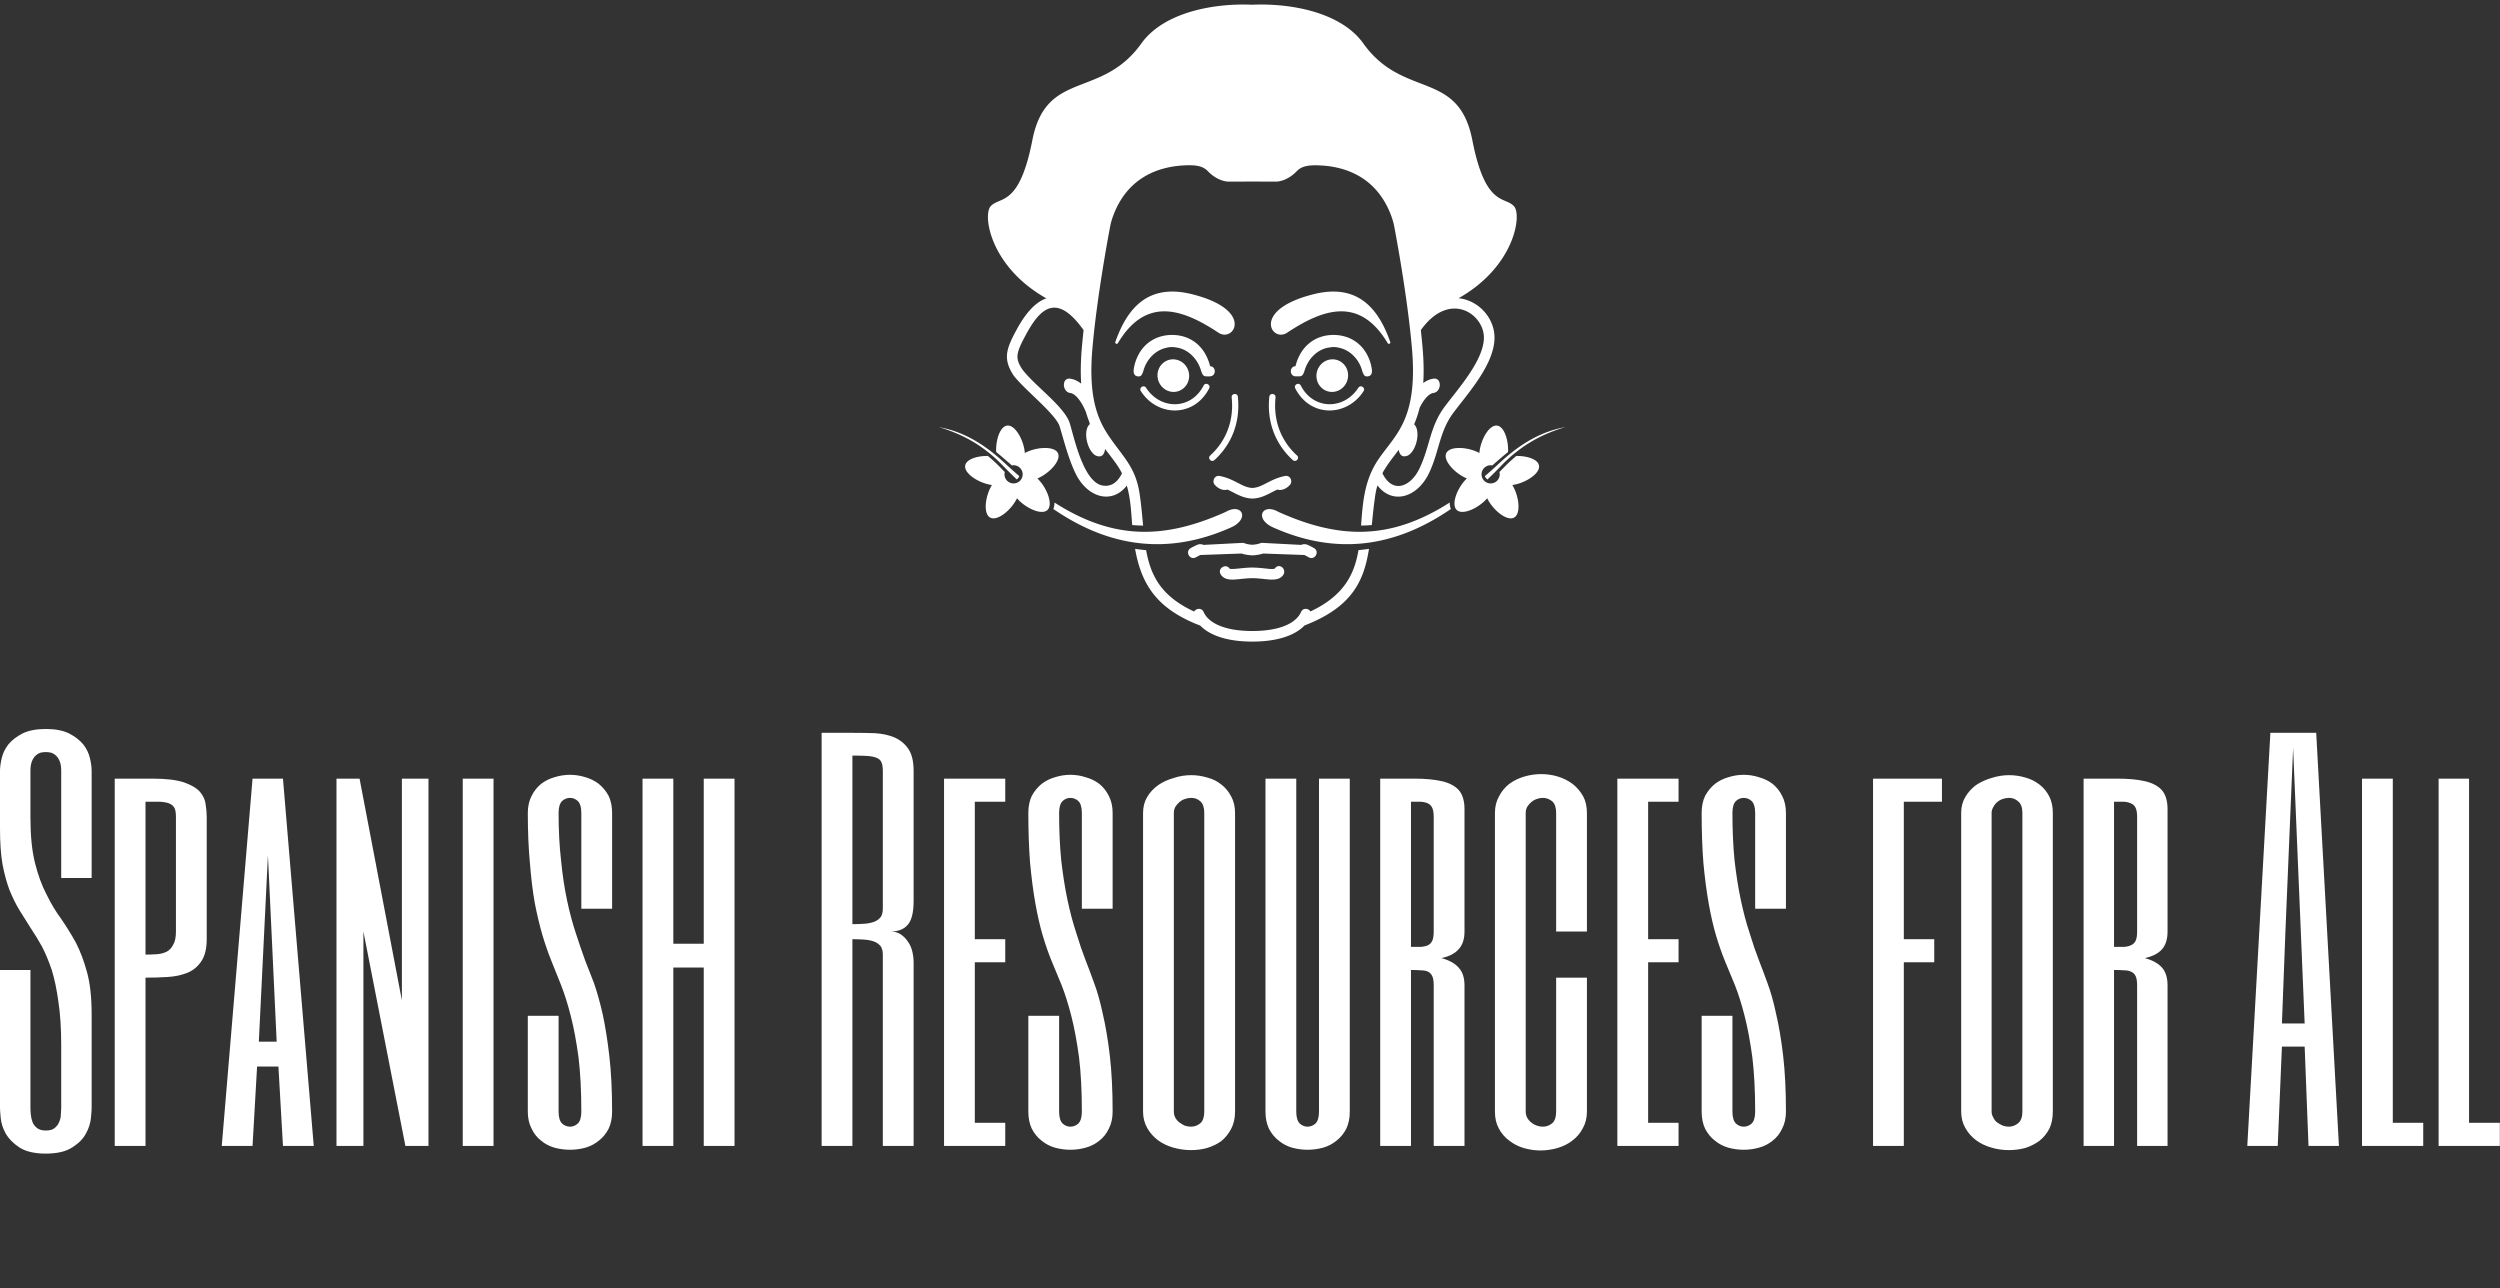 <svg data-v-423bf9ae="" xmlns="http://www.w3.org/2000/svg" viewBox="0 0 353.229 182" class="iconAboveSlogan"><rect x="0" y="0" width="353.229" height="182" fill="#333333" stroke="none"/><!----><!----><!----><g data-v-423bf9ae="" id="0054f692-05aa-4829-a15d-355a2e8da833" fill="white" transform="matrix(4.942,0,0,4.942,-1.087,85.455)"><path d="M1.97 14.38L1.97 12.59L1.97 12.59Q1.97 11.87 1.89 11.35L1.89 11.35L1.89 11.35Q1.82 10.83 1.70 10.44L1.70 10.44L1.70 10.44Q1.57 10.06 1.42 9.77L1.42 9.77L1.42 9.77Q1.26 9.48 1.09 9.23L1.09 9.23L1.09 9.23Q0.93 8.98 0.77 8.72L0.77 8.72L0.77 8.72Q0.62 8.47 0.49 8.15L0.49 8.15L0.49 8.15Q0.37 7.83 0.29 7.41L0.29 7.41L0.29 7.41Q0.22 6.99 0.22 6.40L0.22 6.40L0.22 4.75L0.22 4.75Q0.22 4.59 0.27 4.38L0.27 4.38L0.27 4.38Q0.32 4.17 0.46 3.99L0.46 3.99L0.46 3.99Q0.61 3.81 0.86 3.68L0.86 3.68L0.86 3.68Q1.12 3.55 1.53 3.55L1.53 3.55L1.53 3.55Q1.94 3.55 2.20 3.68L2.20 3.68L2.20 3.68Q2.45 3.81 2.60 3.99L2.60 3.99L2.60 3.99Q2.74 4.17 2.79 4.38L2.79 4.38L2.79 4.38Q2.84 4.59 2.84 4.75L2.84 4.75L2.84 7.81L1.97 7.81L1.97 4.75L1.97 4.75Q1.97 4.59 1.93 4.48L1.93 4.48L1.93 4.48Q1.89 4.38 1.83 4.32L1.83 4.32L1.83 4.32Q1.77 4.26 1.69 4.23L1.69 4.23L1.69 4.23Q1.61 4.21 1.53 4.21L1.53 4.21L1.53 4.21Q1.45 4.21 1.37 4.23L1.37 4.23L1.37 4.23Q1.29 4.26 1.23 4.32L1.23 4.32L1.23 4.32Q1.17 4.38 1.13 4.48L1.13 4.48L1.13 4.48Q1.09 4.59 1.09 4.75L1.09 4.75L1.09 6.08L1.09 6.08Q1.09 6.86 1.22 7.38L1.22 7.38L1.22 7.38Q1.35 7.90 1.55 8.28L1.55 8.28L1.55 8.28Q1.74 8.67 1.97 8.98L1.97 8.98L1.97 8.98Q2.19 9.30 2.39 9.66L2.39 9.66L2.39 9.66Q2.58 10.03 2.71 10.51L2.71 10.51L2.71 10.51Q2.84 10.99 2.84 11.71L2.84 11.71L2.84 14.38L2.84 14.38Q2.84 14.46 2.82 14.67L2.82 14.67L2.82 14.67Q2.80 14.89 2.68 15.11L2.68 15.11L2.68 15.11Q2.56 15.34 2.29 15.51L2.29 15.51L2.29 15.51Q2.02 15.69 1.53 15.69L1.53 15.69L1.53 15.69Q1.04 15.69 0.77 15.51L0.77 15.51L0.77 15.51Q0.51 15.34 0.38 15.11L0.38 15.11L0.38 15.11Q0.26 14.89 0.24 14.67L0.24 14.67L0.24 14.67Q0.22 14.46 0.22 14.38L0.22 14.38L0.22 10.44L1.09 10.44L1.09 14.38L1.09 14.38Q1.09 14.46 1.10 14.57L1.10 14.57L1.10 14.57Q1.11 14.68 1.15 14.79L1.15 14.79L1.15 14.79Q1.19 14.89 1.28 14.96L1.28 14.96L1.28 14.96Q1.37 15.03 1.53 15.03L1.53 15.03L1.53 15.03Q1.70 15.03 1.78 14.96L1.78 14.96L1.78 14.96Q1.87 14.89 1.91 14.79L1.91 14.79L1.91 14.79Q1.96 14.68 1.96 14.57L1.96 14.57L1.96 14.57Q1.97 14.46 1.97 14.38L1.97 14.38ZM6.13 6.06L6.13 9.56L6.13 9.56Q6.13 9.97 5.97 10.20L5.97 10.20L5.97 10.20Q5.82 10.42 5.58 10.52L5.58 10.52L5.58 10.52Q5.33 10.62 5.02 10.64L5.02 10.64L5.02 10.64Q4.70 10.66 4.38 10.66L4.38 10.66L4.38 15.47L3.50 15.47L3.50 4.97L4.59 4.97L4.59 4.97Q5.17 4.97 5.49 5.08L5.49 5.08L5.49 5.08Q5.80 5.19 5.94 5.35L5.94 5.35L5.94 5.35Q6.08 5.52 6.10 5.71L6.10 5.71L6.10 5.71Q6.13 5.90 6.13 6.06L6.13 6.06ZM5.25 9.34L5.25 6.06L5.25 6.06Q5.25 5.90 5.21 5.81L5.21 5.81L5.21 5.81Q5.16 5.72 5.06 5.68L5.06 5.68L5.06 5.68Q4.96 5.64 4.79 5.63L4.79 5.63L4.79 5.63Q4.62 5.63 4.38 5.63L4.38 5.63L4.38 10.00L4.38 10.00Q4.54 10.00 4.70 9.99L4.70 9.99L4.70 9.99Q4.85 9.98 4.98 9.92L4.98 9.92L4.98 9.92Q5.10 9.86 5.17 9.72L5.17 9.72L5.17 9.72Q5.25 9.59 5.25 9.34L5.25 9.34ZM8.31 4.97L9.19 15.47L8.31 15.47L8.18 13.20L7.57 13.20L7.44 15.47L6.56 15.47L7.44 4.97L8.31 4.97ZM7.62 12.49L8.13 12.49L7.88 7.16L7.62 12.49ZM12.47 4.97L12.47 15.47L11.81 15.47L10.61 9.34L10.61 15.47L9.84 15.47L9.84 4.97L10.50 4.97L11.71 11.31L11.71 4.97L12.47 4.97ZM13.45 4.97L14.33 4.97L14.33 15.47L13.45 15.47L13.45 4.97ZM17.72 5.95L17.72 8.69L16.84 8.69L16.84 5.95L16.84 5.95Q16.84 5.71 16.74 5.61L16.74 5.61L16.74 5.61Q16.64 5.52 16.52 5.52L16.52 5.52L16.52 5.52Q16.39 5.52 16.29 5.61L16.29 5.61L16.29 5.61Q16.19 5.71 16.19 5.95L16.19 5.95L16.19 5.95Q16.19 6.69 16.26 7.30L16.26 7.30L16.26 7.30Q16.32 7.92 16.43 8.44L16.43 8.44L16.43 8.44Q16.54 8.96 16.68 9.38L16.68 9.38L16.68 9.38Q16.82 9.81 16.95 10.17L16.95 10.17L16.95 10.17Q17.06 10.45 17.20 10.81L17.20 10.81L17.20 10.81Q17.33 11.18 17.45 11.70L17.45 11.70L17.45 11.70Q17.56 12.21 17.64 12.89L17.64 12.89L17.64 12.89Q17.72 13.58 17.72 14.49L17.72 14.49L17.72 14.49Q17.72 14.77 17.62 14.98L17.62 14.98L17.62 14.98Q17.51 15.19 17.34 15.32L17.34 15.32L17.34 15.32Q17.17 15.46 16.96 15.52L16.96 15.52L16.96 15.52Q16.74 15.58 16.52 15.58L16.52 15.58L16.52 15.58Q16.29 15.58 16.07 15.52L16.07 15.52L16.07 15.52Q15.86 15.46 15.69 15.32L15.69 15.32L15.69 15.32Q15.52 15.19 15.42 14.98L15.42 14.98L15.42 14.98Q15.31 14.77 15.31 14.49L15.31 14.49L15.31 11.75L16.19 11.75L16.19 14.49L16.19 14.49Q16.19 14.73 16.29 14.83L16.29 14.83L16.29 14.83Q16.39 14.92 16.52 14.92L16.52 14.92L16.52 14.92Q16.64 14.92 16.74 14.83L16.74 14.83L16.74 14.83Q16.84 14.73 16.84 14.49L16.84 14.49L16.84 14.49Q16.84 13.60 16.76 12.94L16.76 12.94L16.76 12.94Q16.67 12.27 16.54 11.76L16.54 11.76L16.54 11.76Q16.41 11.25 16.26 10.87L16.26 10.87L16.26 10.87Q16.11 10.49 15.98 10.17L15.98 10.17L15.98 10.17Q15.85 9.85 15.73 9.45L15.73 9.45L15.73 9.45Q15.61 9.04 15.51 8.53L15.51 8.53L15.51 8.53Q15.42 8.02 15.37 7.38L15.37 7.38L15.37 7.38Q15.31 6.74 15.31 5.95L15.31 5.95L15.31 5.95Q15.31 5.67 15.42 5.46L15.42 5.46L15.42 5.46Q15.52 5.26 15.69 5.12L15.69 5.12L15.69 5.12Q15.86 4.99 16.07 4.93L16.07 4.93L16.07 4.93Q16.29 4.86 16.52 4.86L16.52 4.86L16.52 4.86Q16.74 4.86 16.96 4.93L16.96 4.93L16.96 4.93Q17.17 4.99 17.34 5.12L17.34 5.12L17.34 5.12Q17.51 5.26 17.62 5.46L17.62 5.46L17.62 5.46Q17.72 5.67 17.72 5.95L17.72 5.95ZM20.34 9.69L20.34 4.97L21.22 4.97L21.22 15.47L20.34 15.47L20.34 10.37L19.47 10.37L19.47 15.47L18.59 15.47L18.59 4.97L19.47 4.97L19.47 9.69L20.34 9.69ZM26.34 4.75L26.34 8.47L26.34 8.47Q26.34 8.96 26.17 9.15L26.17 9.15L26.17 9.15Q26.01 9.34 25.68 9.34L25.68 9.34L25.68 9.34Q25.85 9.34 25.97 9.42L25.97 9.42L25.97 9.42Q26.09 9.50 26.17 9.62L26.17 9.62L26.17 9.62Q26.26 9.74 26.30 9.90L26.30 9.90L26.30 9.90Q26.34 10.06 26.34 10.22L26.34 10.22L26.34 15.47L25.46 15.47L25.46 10.00L25.46 10.00Q25.46 9.84 25.39 9.75L25.39 9.75L25.39 9.75Q25.31 9.66 25.19 9.62L25.19 9.62L25.19 9.62Q25.07 9.58 24.91 9.57L24.91 9.57L24.91 9.57Q24.75 9.56 24.59 9.56L24.59 9.56L24.59 15.47L23.71 15.47L23.71 3.66L24.59 3.66L24.59 3.66Q24.92 3.66 25.23 3.67L25.23 3.67L25.23 3.67Q25.55 3.69 25.79 3.79L25.79 3.79L25.79 3.79Q26.04 3.90 26.19 4.12L26.19 4.12L26.19 4.12Q26.34 4.34 26.34 4.75L26.34 4.75ZM25.46 8.69L25.46 4.75L25.46 4.75Q25.46 4.59 25.42 4.50L25.42 4.50L25.42 4.50Q25.38 4.41 25.27 4.37L25.27 4.37L25.27 4.37Q25.17 4.33 25.00 4.32L25.00 4.32L25.00 4.32Q24.83 4.31 24.59 4.31L24.59 4.31L24.59 9.13L24.59 9.13Q24.75 9.13 24.91 9.12L24.91 9.12L24.91 9.12Q25.07 9.11 25.19 9.07L25.19 9.07L25.19 9.07Q25.31 9.03 25.39 8.94L25.39 8.94L25.39 8.94Q25.46 8.85 25.46 8.69L25.46 8.69ZM28.96 4.97L28.96 5.63L28.09 5.63L28.09 9.56L28.96 9.56L28.96 10.22L28.09 10.22L28.09 14.81L28.96 14.81L28.96 15.47L27.21 15.47L27.21 4.97L28.96 4.97ZM32.03 5.95L32.03 8.69L31.15 8.69L31.15 5.95L31.15 5.95Q31.15 5.71 31.05 5.61L31.05 5.61L31.05 5.61Q30.95 5.52 30.82 5.52L30.82 5.52L30.82 5.52Q30.70 5.52 30.60 5.61L30.60 5.61L30.60 5.61Q30.50 5.71 30.50 5.95L30.50 5.95L30.50 5.95Q30.50 6.69 30.56 7.30L30.56 7.30L30.56 7.30Q30.63 7.92 30.74 8.44L30.74 8.44L30.74 8.44Q30.85 8.96 30.99 9.38L30.99 9.38L30.99 9.38Q31.12 9.81 31.26 10.17L31.26 10.17L31.26 10.17Q31.37 10.45 31.50 10.81L31.50 10.81L31.50 10.81Q31.64 11.18 31.75 11.70L31.75 11.70L31.75 11.70Q31.87 12.21 31.95 12.89L31.95 12.89L31.95 12.89Q32.03 13.58 32.03 14.49L32.03 14.49L32.03 14.49Q32.03 14.77 31.92 14.98L31.92 14.98L31.92 14.98Q31.82 15.19 31.65 15.32L31.65 15.32L31.65 15.32Q31.48 15.46 31.26 15.52L31.26 15.52L31.26 15.52Q31.05 15.58 30.82 15.58L30.82 15.58L30.82 15.58Q30.60 15.58 30.38 15.52L30.38 15.52L30.38 15.52Q30.17 15.46 30.00 15.32L30.00 15.32L30.00 15.32Q29.83 15.19 29.72 14.98L29.72 14.98L29.72 14.98Q29.62 14.77 29.62 14.49L29.62 14.49L29.62 11.75L30.50 11.75L30.50 14.49L30.50 14.49Q30.50 14.73 30.60 14.83L30.60 14.83L30.60 14.83Q30.70 14.92 30.82 14.92L30.82 14.92L30.82 14.92Q30.95 14.92 31.05 14.83L31.05 14.83L31.05 14.83Q31.15 14.73 31.15 14.49L31.15 14.49L31.15 14.49Q31.15 13.60 31.07 12.94L31.07 12.94L31.07 12.94Q30.98 12.27 30.85 11.76L30.85 11.76L30.85 11.76Q30.72 11.25 30.57 10.87L30.57 10.87L30.57 10.87Q30.41 10.49 30.28 10.17L30.28 10.17L30.28 10.17Q30.15 9.85 30.03 9.45L30.03 9.45L30.03 9.45Q29.91 9.04 29.82 8.53L29.82 8.53L29.82 8.53Q29.73 8.02 29.67 7.38L29.67 7.38L29.67 7.38Q29.62 6.74 29.62 5.95L29.62 5.95L29.62 5.95Q29.62 5.67 29.72 5.46L29.72 5.46L29.72 5.46Q29.83 5.26 30.00 5.12L30.00 5.12L30.00 5.12Q30.17 4.99 30.38 4.93L30.38 4.93L30.38 4.93Q30.60 4.86 30.82 4.86L30.82 4.86L30.82 4.86Q31.05 4.86 31.26 4.93L31.26 4.93L31.26 4.93Q31.48 4.99 31.65 5.12L31.65 5.12L31.65 5.12Q31.82 5.26 31.92 5.46L31.92 5.46L31.92 5.46Q32.03 5.67 32.03 5.95L32.03 5.95ZM35.53 5.95L35.53 14.49L35.53 14.49Q35.53 14.77 35.42 14.98L35.42 14.98L35.42 14.98Q35.31 15.19 35.14 15.33L35.14 15.33L35.14 15.33Q34.96 15.46 34.73 15.53L34.73 15.53L34.73 15.53Q34.51 15.59 34.27 15.59L34.27 15.59L34.27 15.59Q34.02 15.59 33.77 15.52L33.77 15.52L33.77 15.52Q33.52 15.45 33.33 15.31L33.33 15.31L33.33 15.31Q33.14 15.17 33.02 14.96L33.02 14.96L33.02 14.96Q32.90 14.75 32.90 14.49L32.90 14.49L32.90 5.95L32.90 5.95Q32.90 5.69 33.02 5.49L33.02 5.49L33.02 5.49Q33.14 5.29 33.34 5.15L33.34 5.15L33.34 5.15Q33.53 5.02 33.78 4.95L33.78 4.95L33.78 4.95Q34.02 4.87 34.28 4.87L34.28 4.87L34.28 4.87Q34.51 4.87 34.74 4.94L34.74 4.94L34.74 4.94Q34.97 5.00 35.14 5.14L35.14 5.14L35.14 5.14Q35.31 5.27 35.42 5.48L35.42 5.48L35.42 5.48Q35.53 5.68 35.53 5.95L35.53 5.95ZM34.65 14.49L34.65 5.95L34.65 5.95Q34.65 5.72 34.54 5.62L34.54 5.62L34.54 5.62Q34.43 5.52 34.28 5.52L34.28 5.52L34.28 5.52Q34.19 5.52 34.10 5.55L34.10 5.55L34.10 5.55Q34.01 5.58 33.94 5.64L33.94 5.64L33.94 5.64Q33.87 5.70 33.82 5.78L33.82 5.78L33.82 5.78Q33.78 5.86 33.78 5.95L33.78 5.95L33.78 14.49L33.78 14.49Q33.78 14.58 33.82 14.66L33.82 14.66L33.82 14.66Q33.87 14.75 33.94 14.80L33.94 14.80L33.94 14.80Q34.01 14.85 34.09 14.89L34.09 14.89L34.09 14.89Q34.18 14.92 34.27 14.92L34.27 14.92L34.27 14.92Q34.42 14.92 34.54 14.82L34.54 14.82L34.54 14.82Q34.65 14.72 34.65 14.49L34.65 14.49ZM37.93 14.49L37.93 4.97L38.81 4.97L38.81 14.49L38.81 14.49Q38.81 14.77 38.71 14.98L38.71 14.98L38.71 14.98Q38.60 15.19 38.43 15.32L38.43 15.32L38.43 15.32Q38.26 15.46 38.05 15.52L38.05 15.52L38.05 15.52Q37.83 15.58 37.60 15.58L37.60 15.58L37.60 15.58Q37.38 15.58 37.16 15.52L37.16 15.52L37.16 15.52Q36.95 15.46 36.78 15.32L36.78 15.32L36.78 15.32Q36.61 15.19 36.50 14.98L36.50 14.98L36.50 14.98Q36.40 14.77 36.40 14.49L36.40 14.49L36.40 4.97L37.28 4.97L37.28 14.49L37.28 14.49Q37.28 14.73 37.38 14.83L37.38 14.83L37.38 14.83Q37.48 14.92 37.60 14.92L37.60 14.92L37.60 14.92Q37.73 14.92 37.83 14.83L37.83 14.83L37.83 14.83Q37.93 14.73 37.93 14.49L37.93 14.49ZM42.09 5.84L42.09 9.34L42.09 9.34Q42.09 9.67 41.92 9.85L41.92 9.85L41.92 9.85Q41.76 10.03 41.43 10.10L41.43 10.10L41.43 10.10Q41.76 10.19 41.92 10.37L41.92 10.37L41.92 10.37Q42.09 10.55 42.09 10.88L42.09 10.88L42.09 15.47L41.21 15.47L41.21 10.88L41.21 10.88Q41.21 10.71 41.17 10.62L41.17 10.62L41.17 10.62Q41.13 10.53 41.05 10.49L41.05 10.49L41.05 10.49Q40.97 10.45 40.84 10.45L40.84 10.45L40.84 10.45Q40.72 10.44 40.56 10.44L40.56 10.44L40.56 15.47L39.68 15.47L39.68 4.97L40.67 4.97L40.67 4.97Q41.11 4.97 41.43 5.04L41.43 5.04L41.43 5.04Q41.75 5.11 41.92 5.29L41.92 5.29L41.92 5.29Q42.09 5.48 42.09 5.84L42.09 5.84ZM41.21 9.34L41.21 6.06L41.21 6.06Q41.21 5.90 41.17 5.81L41.17 5.81L41.17 5.81Q41.13 5.72 41.05 5.68L41.05 5.68L41.05 5.68Q40.97 5.64 40.84 5.63L40.84 5.63L40.84 5.63Q40.72 5.63 40.56 5.63L40.56 5.63L40.56 9.78L40.56 9.78Q40.72 9.78 40.84 9.78L40.84 9.78L40.84 9.78Q40.97 9.77 41.05 9.73L41.05 9.73L41.05 9.73Q41.13 9.69 41.17 9.60L41.17 9.60L41.17 9.60Q41.21 9.51 41.21 9.34L41.21 9.34ZM45.59 5.95L45.59 9.34L44.71 9.34L44.71 5.95L44.71 5.95Q44.71 5.72 44.60 5.62L44.60 5.62L44.60 5.62Q44.48 5.52 44.33 5.52L44.33 5.52L44.33 5.52Q44.24 5.52 44.16 5.55L44.16 5.55L44.16 5.55Q44.07 5.58 44.00 5.64L44.00 5.64L44.00 5.64Q43.93 5.70 43.88 5.78L43.88 5.78L43.88 5.78Q43.84 5.86 43.84 5.95L43.84 5.95L43.84 14.49L43.84 14.49Q43.84 14.58 43.88 14.66L43.88 14.66L43.88 14.66Q43.93 14.75 44.00 14.80L44.00 14.80L44.00 14.80Q44.07 14.86 44.16 14.89L44.16 14.89L44.16 14.89Q44.24 14.92 44.33 14.92L44.33 14.92L44.33 14.92Q44.48 14.92 44.60 14.82L44.60 14.82L44.60 14.82Q44.71 14.72 44.71 14.49L44.71 14.49L44.71 10.66L45.59 10.66L45.59 14.49L45.59 14.49Q45.59 14.76 45.47 14.97L45.47 14.97L45.47 14.97Q45.36 15.18 45.17 15.32L45.17 15.32L45.17 15.32Q44.99 15.46 44.75 15.53L44.75 15.53L44.75 15.53Q44.51 15.60 44.26 15.60L44.26 15.60L44.26 15.60Q44.02 15.60 43.78 15.53L43.78 15.53L43.78 15.53Q43.55 15.46 43.37 15.32L43.37 15.32L43.37 15.32Q43.18 15.18 43.07 14.97L43.07 14.97L43.07 14.97Q42.96 14.77 42.96 14.49L42.96 14.49L42.96 5.95L42.96 5.95Q42.96 5.68 43.08 5.47L43.08 5.47L43.08 5.47Q43.19 5.26 43.37 5.12L43.37 5.12L43.37 5.12Q43.56 4.98 43.80 4.91L43.80 4.91L43.80 4.91Q44.04 4.84 44.28 4.84L44.28 4.84L44.28 4.84Q44.53 4.84 44.76 4.91L44.76 4.91L44.76 4.91Q44.99 4.98 45.18 5.12L45.18 5.12L45.18 5.12Q45.36 5.26 45.48 5.47L45.48 5.47L45.48 5.47Q45.59 5.67 45.59 5.95L45.59 5.95ZM48.21 4.97L48.21 5.63L47.34 5.63L47.34 9.56L48.21 9.56L48.21 10.22L47.34 10.22L47.34 14.81L48.21 14.81L48.21 15.47L46.46 15.47L46.46 4.97L48.21 4.97ZM51.28 5.95L51.28 8.69L50.40 8.69L50.40 5.95L50.40 5.95Q50.40 5.71 50.30 5.61L50.30 5.61L50.30 5.61Q50.20 5.52 50.07 5.52L50.07 5.52L50.07 5.52Q49.95 5.52 49.85 5.61L49.85 5.61L49.85 5.61Q49.75 5.71 49.75 5.95L49.75 5.95L49.75 5.95Q49.75 6.69 49.81 7.30L49.81 7.30L49.81 7.30Q49.88 7.92 49.99 8.44L49.99 8.44L49.99 8.44Q50.10 8.96 50.24 9.38L50.24 9.38L50.24 9.38Q50.37 9.81 50.51 10.17L50.51 10.17L50.51 10.17Q50.62 10.45 50.75 10.81L50.75 10.81L50.75 10.81Q50.89 11.18 51.00 11.70L51.00 11.70L51.00 11.70Q51.12 12.21 51.20 12.89L51.20 12.89L51.20 12.89Q51.28 13.58 51.28 14.49L51.28 14.49L51.28 14.49Q51.28 14.77 51.17 14.98L51.17 14.98L51.17 14.98Q51.07 15.19 50.90 15.32L50.90 15.32L50.90 15.32Q50.73 15.46 50.51 15.52L50.51 15.52L50.51 15.52Q50.30 15.58 50.07 15.58L50.07 15.58L50.07 15.58Q49.85 15.58 49.63 15.52L49.63 15.52L49.63 15.52Q49.42 15.46 49.25 15.32L49.25 15.32L49.25 15.32Q49.08 15.19 48.97 14.98L48.97 14.98L48.97 14.98Q48.87 14.77 48.87 14.49L48.87 14.49L48.87 11.75L49.75 11.75L49.75 14.49L49.75 14.49Q49.75 14.73 49.85 14.83L49.85 14.83L49.85 14.83Q49.95 14.92 50.07 14.92L50.07 14.92L50.07 14.92Q50.20 14.92 50.30 14.83L50.30 14.83L50.30 14.83Q50.40 14.73 50.40 14.49L50.40 14.49L50.40 14.49Q50.40 13.60 50.32 12.94L50.32 12.94L50.32 12.94Q50.23 12.27 50.10 11.76L50.10 11.76L50.10 11.76Q49.97 11.25 49.82 10.87L49.82 10.87L49.82 10.87Q49.66 10.49 49.53 10.17L49.53 10.17L49.53 10.17Q49.40 9.85 49.28 9.45L49.28 9.45L49.28 9.45Q49.16 9.04 49.07 8.53L49.07 8.53L49.07 8.53Q48.98 8.02 48.92 7.38L48.92 7.38L48.92 7.38Q48.87 6.74 48.87 5.95L48.87 5.95L48.87 5.95Q48.87 5.67 48.97 5.46L48.97 5.46L48.97 5.46Q49.08 5.26 49.25 5.12L49.25 5.12L49.25 5.12Q49.42 4.99 49.63 4.93L49.63 4.93L49.63 4.93Q49.85 4.86 50.07 4.86L50.07 4.86L50.07 4.86Q50.30 4.86 50.51 4.93L50.51 4.93L50.51 4.93Q50.73 4.99 50.90 5.12L50.90 5.12L50.90 5.12Q51.07 5.26 51.17 5.46L51.17 5.46L51.17 5.46Q51.28 5.67 51.28 5.95L51.28 5.95ZM55.74 4.97L55.74 5.63L54.65 5.63L54.65 9.56L55.52 9.56L55.52 10.22L54.65 10.22L54.65 15.47L53.77 15.47L53.77 4.97L55.74 4.97ZM58.91 5.95L58.91 14.49L58.91 14.49Q58.91 14.77 58.81 14.98L58.81 14.98L58.81 14.98Q58.70 15.19 58.52 15.33L58.52 15.33L58.52 15.33Q58.34 15.46 58.12 15.53L58.12 15.53L58.12 15.53Q57.89 15.59 57.65 15.59L57.65 15.59L57.65 15.59Q57.40 15.59 57.16 15.52L57.16 15.52L57.16 15.52Q56.91 15.45 56.72 15.31L56.72 15.31L56.72 15.31Q56.53 15.17 56.41 14.96L56.41 14.96L56.41 14.96Q56.29 14.75 56.29 14.49L56.29 14.49L56.29 5.95L56.29 5.95Q56.29 5.69 56.41 5.49L56.41 5.49L56.41 5.49Q56.53 5.29 56.72 5.15L56.72 5.15L56.72 5.15Q56.92 5.02 57.16 4.95L57.16 4.95L57.16 4.95Q57.41 4.87 57.66 4.87L57.66 4.87L57.66 4.87Q57.90 4.87 58.13 4.94L58.13 4.94L58.13 4.94Q58.35 5.00 58.53 5.14L58.53 5.14L58.53 5.14Q58.70 5.27 58.81 5.48L58.81 5.48L58.81 5.48Q58.91 5.68 58.91 5.95L58.91 5.95ZM58.04 14.49L58.04 5.95L58.04 5.95Q58.04 5.72 57.92 5.62L57.92 5.62L57.92 5.62Q57.81 5.52 57.66 5.52L57.66 5.52L57.66 5.52Q57.57 5.52 57.48 5.55L57.48 5.55L57.48 5.55Q57.39 5.58 57.32 5.64L57.32 5.64L57.32 5.64Q57.25 5.70 57.21 5.78L57.21 5.78L57.21 5.78Q57.16 5.86 57.16 5.95L57.16 5.95L57.16 14.49L57.16 14.49Q57.16 14.58 57.21 14.66L57.21 14.66L57.21 14.66Q57.25 14.75 57.32 14.80L57.32 14.80L57.32 14.80Q57.39 14.85 57.48 14.89L57.48 14.89L57.48 14.89Q57.57 14.92 57.65 14.92L57.65 14.92L57.65 14.92Q57.80 14.92 57.92 14.82L57.92 14.82L57.92 14.82Q58.04 14.72 58.04 14.49L58.04 14.49ZM62.19 5.84L62.19 9.34L62.19 9.34Q62.19 9.67 62.03 9.85L62.03 9.85L62.03 9.85Q61.87 10.03 61.54 10.10L61.54 10.10L61.54 10.10Q61.87 10.19 62.03 10.37L62.03 10.37L62.03 10.37Q62.19 10.55 62.19 10.88L62.19 10.88L62.19 15.47L61.32 15.47L61.32 10.88L61.32 10.88Q61.32 10.71 61.28 10.62L61.28 10.62L61.28 10.62Q61.24 10.53 61.15 10.49L61.15 10.49L61.15 10.49Q61.07 10.45 60.95 10.45L60.95 10.45L60.95 10.45Q60.83 10.44 60.66 10.44L60.66 10.44L60.66 15.47L59.79 15.47L59.79 4.97L60.77 4.97L60.77 4.97Q61.22 4.97 61.53 5.04L61.53 5.04L61.53 5.04Q61.85 5.11 62.02 5.29L62.02 5.29L62.02 5.29Q62.19 5.48 62.19 5.84L62.19 5.84ZM61.32 9.34L61.32 6.06L61.32 6.06Q61.32 5.90 61.28 5.81L61.28 5.81L61.28 5.81Q61.24 5.72 61.15 5.68L61.15 5.68L61.15 5.68Q61.07 5.64 60.95 5.63L60.95 5.63L60.95 5.63Q60.83 5.63 60.66 5.63L60.66 5.63L60.66 9.78L60.66 9.78Q60.83 9.78 60.95 9.78L60.95 9.78L60.95 9.78Q61.07 9.77 61.15 9.73L61.15 9.73L61.15 9.73Q61.24 9.69 61.28 9.60L61.28 9.60L61.28 9.60Q61.32 9.51 61.32 9.34L61.32 9.34ZM66.44 3.66L67.09 15.47L66.22 15.47L66.11 12.63L65.46 12.63L65.34 15.47L64.47 15.47L65.13 3.66L66.44 3.66ZM66.11 11.97L66.00 9.34L65.78 4.09L65.56 9.34L65.46 11.97L66.11 11.97ZM67.75 4.97L68.63 4.97L68.63 14.81L69.50 14.81L69.50 15.47L67.75 15.47L67.75 4.97ZM69.94 4.97L70.81 4.97L70.81 14.81L71.69 14.81L71.69 15.47L69.94 15.47L69.94 4.97Z"></path></g><!----><g data-v-423bf9ae="" id="8034c5e2-51f3-426e-a1f1-d0785087cb2e" transform="matrix(1.163,0,0,1.163,118.807,-12.896)" stroke="none" fill="white"><path d="M46.452 73.416c.312-.143.255-.115.419-.201 1.625-.857 2.54.439 1.315 1.467a1.198 1.198 0 0 1-.196.156 2.92 2.92 0 0 1-.508.288 8.89 8.89 0 0 1-.437.196c-7.057 3.027-14.086 2.508-21.233-2.396a2.03 2.03 0 0 0 .139-.787c7.276 4.668 13.445 4.366 20.501 1.277zM21.52 71.757l-.12-.137a3.517 3.517 0 0 1-.118.228c-.734 1.326-2.315 2.58-3.15 2.117-.834-.463-.61-2.469.128-3.795l.088-.156c-.083-.013-.167-.023-.251-.043-1.488-.287-3.169-1.404-2.987-2.342.147-.758 1.466-1.168 2.752-1.145.514.422 1.017.887 1.512 1.396.18.188.359.37.54.553l-.017.071a1.107 1.107 0 0 0 1.399 1.271 1.112 1.112 0 0 0 .79-1.002 1.105 1.105 0 0 0-1.312-1.142c-.642-.563-1.268-1.112-1.905-1.633-.069-1.438.46-3.095 1.332-3.203.949-.116 1.946 1.638 2.132 3.144l.017.182c.074-.04.149-.078.229-.115 1.375-.639 3.39-.727 3.794.141.404.865-.958 2.354-2.333 2.996l-.165.072c.061.061.119.118.18.182 1.033 1.109 1.737 3.002 1.039 3.651-.702.653-2.538-.182-3.574-1.291zm.155-2.827a.717.717 0 0 1-.309.402 55.42 55.42 0 0 1-1.722-1.713c-2.327-2.409-4.851-3.791-7.74-4.641 2.82.506 5.36 1.907 8.012 4.377a60.688 60.688 0 0 0 1.759 1.575zm44.117-.346c1.263 2.58 3.455 1.615 4.503-.58 1.295-2.713 1.23-5.091 3.124-7.596 1.646-2.174 4.704-5.6 4.702-8.311 0-2.875-4.178-5.779-7.661-.906.081.735.153 1.469.214 2.186.141 1.617.156 3.018.08 4.246.393-.293.816-.48 1.27-.535 1.018-.123.965 1.622-.053 1.744-.474.059-1.115.691-1.66 1.812-.185.742-.412 1.4-.668 1.998.283.243.444.77.402 1.438-.068 1.094-.641 2.201-1.291 2.399-.624.193-.888-.207-.982-.744-.749 1.007-1.447 1.845-1.98 2.849zm-31.054 1.498c-1.826 2.35-4.826 1.454-6.248-1.521-.849-1.783-1.339-3.768-1.906-5.652-.456-1.514-4.366-4.544-5.62-6.235-1.272-1.987-.91-3.144.407-5.569.844-1.557 2.052-3.235 3.589-3.772-6.816-3.83-7.743-10.106-6.765-11.186 1.132-1.246 3.476.134 5.068-8.031 1.681-8.622 8.384-4.947 13.245-11.75 2.672-3.743 8.68-4.917 13.466-4.702 4.819-.214 10.825.959 13.499 4.702 4.858 6.803 11.564 3.128 13.243 11.75 1.593 8.165 3.938 6.785 5.066 8.031.979 1.078.056 7.339-6.735 11.171 2.438.259 4.361 2.403 4.362 4.786.002 3.174-3.091 6.612-4.964 9.088-1.746 2.31-1.747 4.771-2.989 7.373-1.427 2.986-4.442 3.879-6.267 1.496a8.656 8.656 0 0 0-.271 1.238c-.187 1.242-.299 2.438-.414 3.575-.435.042-.868.063-1.305.067.196-2.651.368-5.381 1.983-7.86.668-1.024 1.457-1.915 2.182-2.985 1.355-1.992 2.529-4.684 2.023-10.607-.572-6.725-2.177-14.979-2.177-14.979s-.104-.596-.438-1.44c-1.494-3.767-4.432-5.497-7.914-5.842-1.869-.152-2.782-.026-3.448.631-.703.759-1.703 1.295-2.603 1.295l-2.821-.011-2.818.011c-.9 0-1.899-.536-2.604-1.295-.564-.56-1.31-.739-2.671-.688-3.842.152-7.117 1.849-8.722 5.898-.336.844-.438 1.44-.438 1.44s-1.604 8.256-2.179 14.98c-.506 5.924.67 8.613 2.023 10.606 1.714 2.521 3.238 3.738 3.722 7.015.199 1.34.305 2.619.42 3.832a15.446 15.446 0 0 1-1.325-.067c-.13-1.668-.201-3.259-.656-4.793zm-5.251-18.891c-3.338-4.692-5.333-2.521-6.985.523-1.251 2.307-1.343 2.869-.478 4.225 1.481 1.988 5.179 4.559 5.793 6.597.569 1.892 1.694 7.247 4.056 7.551.564.071 1.536.019 2.28-1.495a9.152 9.152 0 0 0-.469-.812c-.486-.747-1.037-1.421-1.583-2.146-.078.587-.333 1.056-1 .851-.647-.199-1.222-1.308-1.291-2.4-.042-.698.136-1.236.44-1.467-.025-.102-.052-.201-.079-.301a12.673 12.673 0 0 1-.398-1.164c-.589-1.438-1.347-2.254-1.888-2.318-1.016-.122-1.068-1.867-.052-1.744.49.061.946.273 1.365.608-.081-1.243-.066-2.667.075-4.319.062-.72.136-1.452.214-2.189zm34.674 26.577c-.603 3.838-1.987 6.932-7.478 9.168l-.353.138c-1.228 1.278-3.438 1.96-6.343 1.96-2.898 0-5.109-.682-6.338-1.956-.036-.011-.074-.021-.112-.034-5.073-1.977-7.014-4.859-7.793-9.275.446.066.894.118 1.343.159.546 3.062 1.786 5.58 5.831 7.455.237-.393.907-.499 1.156.062.554 1.25 2.382 2.303 5.913 2.303 3.534 0 5.362-1.053 5.917-2.303.244-.553.904-.455 1.146-.073 4.11-1.929 5.346-4.563 5.833-7.448.429-.043.853-.092 1.278-.156zm-2.538-21.041c-.02 1.092-.896 1.975-1.954 1.975s-1.905-.883-1.892-1.975c.015-1.096.889-1.983 1.955-1.983 1.066-.002 1.913.887 1.891 1.983zm-23.155 0c-.022-1.096.825-1.983 1.89-1.983 1.066 0 1.94.889 1.956 1.983.013 1.092-.834 1.975-1.893 1.975-1.057-.002-1.933-.884-1.953-1.975zm10.647 13.449c.287.108.573.178.874.194.303-.017.588-.086.877-.194.22-.085.429-.187.643-.295.55-.279 1.087-.566 1.675-.762.234-.077.485-.146.76-.201.466-.092.75.254.771.607a.588.588 0 0 1-.122.424 1.882 1.882 0 0 1-.469.416l-.071.045a1.475 1.475 0 0 1-.729.205.677.677 0 0 1-.283-.057c-.319.145-.632.309-.948.473a8.287 8.287 0 0 1-.775.351 4.028 4.028 0 0 1-1.271.276h-.104a4.126 4.126 0 0 1-1.272-.276 7.81 7.81 0 0 1-.773-.351c-.317-.164-.63-.328-.948-.473a.695.695 0 0 1-.286.057c-.298 0-.545-.102-.729-.205l-.07-.045a1.909 1.909 0 0 1-.471-.416.582.582 0 0 1-.119-.424c.019-.354.303-.699.77-.607.272.055.524.124.76.201.588.195 1.124.482 1.672.762.208.108.419.21.638.295zm-6.041 7.2c.081-.04.149-.069.202-.091a.97.97 0 0 1 .473-.082.7.7 0 0 1 .293.086l4.72-.246a.718.718 0 0 1 .346.07c.127.041.482.143.883.156.402-.015.756-.115.882-.156a.74.74 0 0 1 .35-.07l4.721.246a.678.678 0 0 1 .291-.086.903.903 0 0 1 .439.07c.088.033.154.062.235.103.142.067.323.161.562.294.748.422.116 1.543-.632 1.123a7.536 7.536 0 0 0-.481-.254l-.057-.025-5-.178c-.371.129-.888.199-1.229.221l-.082.002-.078-.002c-.344-.021-.858-.092-1.229-.221l-5 .178-.057.025a7.566 7.566 0 0 0-.48.254c-.75.42-1.382-.701-.633-1.123.239-.133.42-.227.556-.291l.005-.003zm4.158 2.798c.022.01.097.035.283.039a6.48 6.48 0 0 0 .673-.043c.257-.023.536-.055.841-.082.288-.025.611-.044.942-.052.218.006.439.016.644.028.367.024.701.062 1.003.094.317.031.679.09.995.04a.723.723 0 0 0 .096-.022c.584-.854 1.688.234.857.967l-.049.037c-.152.137-.383.241-.707.293-.432.064-.89.012-1.316-.033-.294-.03-.61-.065-.958-.088a8.295 8.295 0 0 0-.556-.023 10.33 10.33 0 0 0-.838.046c-.303.022-.576.056-.825.08-.308.03-.579.051-.815.047-.445-.008-.752-.101-.95-.231a1.086 1.086 0 0 1-.389-.377c-.472-.718.596-1.424 1.069-.72zm1-20.881c.387 3.752-1.307 6.305-2.849 7.688-.375.338-.884-.228-.506-.563 1.404-1.26 2.959-3.589 2.602-7.044-.05-.505.704-.582.753-.081zm-3.491-1.02c-1.824 3.563-6.279 3.471-8.294.338-.273-.422.362-.834.638-.408 1.73 2.688 5.45 2.717 6.982-.273.231-.451.906-.106.674.343zm8.066 1.099c-.354 3.455 1.197 5.784 2.604 7.044.376.337-.129.9-.506.562-1.543-1.383-3.237-3.935-2.852-7.687.052-.499.806-.422.754.081zm3.072-1.442c1.534 2.99 5.253 2.961 6.984.273.275-.426.91-.014.638.408-2.017 3.133-6.472 3.227-8.296-.338-.228-.449.443-.794.674-.343zm-9.991-6.414c-4.443-2.941-8.835-4.418-12.229 1.256-.028.066-.111.104-.197.078-.092-.023-.148-.104-.129-.188 1.428-4.077 3.93-7.142 9.231-5.855 7.778 1.906 5.181 5.937 3.324 4.709zm8.313 0c-1.858 1.229-4.451-2.803 3.324-4.708 5.299-1.287 7.805 1.778 9.229 5.855.022.082-.036.163-.126.188-.087.024-.173-.012-.197-.078-3.394-5.676-7.785-4.199-12.23-1.257zm9.24 4.899a1.259 1.259 0 0 1-.104-.272c-.332-1.242-1.258-2.344-2.522-2.731-.725-.201-.984-.201-1.729-.063-1.375.312-2.38 1.469-2.761 2.797-.021.07-.044.106-.068.188-.132.334-.257.479-.606.479h-.366c-.812 0-.827-1.194-.048-1.237.012-.062.025-.13.043-.195.693-2.42 2.508-3.6 4.568-3.6 2.053 0 3.905 1.17 4.551 3.6.016.065.029.134.039.195.189.774.056 1.173-.412 1.237-.385.054-.506-.178-.585-.398zm-26.793 0c-.075.22-.2.452-.584.397-.468-.065-.601-.463-.411-1.238.01-.062.022-.129.038-.195.646-2.43 2.501-3.6 4.55-3.6 2.062 0 3.876 1.18 4.568 3.6.019.066.033.133.043.195.781.043.766 1.238-.046 1.238h-.368c-.351 0-.474-.146-.605-.48-.026-.082-.048-.118-.066-.189-.383-1.328-1.389-2.483-2.764-2.795-.742-.139-1.005-.139-1.73.062-1.261.389-2.188 1.49-2.521 2.732-.027.108-.063.2-.104.273zM78.244 68.93a58.379 58.379 0 0 0 1.757-1.572c2.653-2.471 5.192-3.871 8.015-4.379-2.889.851-5.414 2.231-7.742 4.642-.576.6-1.146 1.172-1.719 1.713a.739.739 0 0 1-.311-.404zm.154 2.827c-1.035 1.109-2.871 1.944-3.57 1.291-.699-.649.006-2.542 1.041-3.651.059-.062.117-.121.178-.182l-.165-.072c-1.375-.643-2.735-2.131-2.331-2.996.403-.866 2.418-.778 3.793-.141.077.037.154.075.229.115l.018-.182c.185-1.506 1.181-3.26 2.128-3.144.875.108 1.403 1.767 1.336 3.203a62.641 62.641 0 0 0-1.906 1.633 1.106 1.106 0 0 0-1.293 1.298c.082.413.391.733.771.846.167.049.347.062.524.024.601-.114.99-.692.875-1.295l-.018-.071c.18-.183.361-.365.54-.553.496-.511.999-.976 1.511-1.396 1.287-.023 2.606.387 2.754 1.145.185.938-1.498 2.055-2.988 2.342-.084.02-.166.03-.251.043l.093.156c.734 1.326.96 3.332.124 3.795-.834.463-2.416-.791-3.151-2.117a3.748 3.748 0 0 1-.117-.228l-.125.137zm-24.93 1.659c7.056 3.089 13.226 3.391 20.501-1.277-.003.293.045.56.139.787-7.148 4.904-14.178 5.424-21.235 2.396a10.033 10.033 0 0 1-.438-.196 3.043 3.043 0 0 1-.506-.288 1.199 1.199 0 0 1-.197-.156c-1.225-1.026-.31-2.324 1.316-1.467.164.086.104.058.42.201z"></path></g><!----><g data-v-423bf9ae="" id="1647fcba-1760-409b-8349-4ab0533fbf34" fill="white" transform="matrix(0.538,0,0,0.538,44.632,202.586)"><path d="M7.71 2.21L0.20 2.21L0.20 3.22L3.43 3.22L3.43 11.48L4.48 11.48L4.48 3.22L7.71 3.22ZM18.49 4.37C16.76 4.37 16.06 5.73 15.92 6.20L15.92 4.48L14.87 4.48L14.87 11.48L15.92 11.48L15.92 8.40C15.92 6.86 16.87 5.42 18.44 5.42L18.56 5.42L18.56 4.37ZM26.70 11.48L27.75 11.48L27.75 4.48L26.70 4.48ZM26.66 1.93L26.66 3.30L27.79 3.30L27.79 1.93ZM39.69 10.64C38.28 10.64 37.37 9.65 37.21 8.40L43.08 8.40L43.08 7.98C43.08 5.98 41.75 4.37 39.61 4.37C37.46 4.37 36.13 5.98 36.13 7.98C36.13 9.98 37.53 11.59 39.68 11.59C41.34 11.59 42.38 10.72 42.87 9.46L41.72 9.46C41.34 10.16 40.67 10.64 39.69 10.64ZM39.61 5.32C40.95 5.32 41.79 6.23 41.99 7.42L37.23 7.42C37.42 6.23 38.26 5.32 39.61 5.32ZM54.32 4.37C52.28 4.37 50.93 5.98 50.93 7.98C50.93 9.98 52.28 11.59 54.32 11.59C55.48 11.59 56.31 11.12 56.83 10.36L56.83 11.48L57.88 11.48L57.88 1.68L56.83 1.68L56.83 5.61C56.31 4.86 55.48 4.37 54.32 4.37ZM54.46 10.64C52.91 10.64 51.98 9.42 51.98 7.98C51.98 6.54 52.91 5.32 54.46 5.32C56.01 5.32 56.88 6.54 56.88 7.98C56.88 9.42 56.01 10.64 54.46 10.64ZM79.63 4.37C77.59 4.37 76.24 5.98 76.24 7.98C76.24 9.98 77.59 11.59 79.63 11.59C80.79 11.59 81.62 11.12 82.14 10.36L82.14 11.48L83.19 11.48L83.19 4.48L82.14 4.48L82.14 5.61C81.62 4.86 80.79 4.37 79.63 4.37ZM79.77 10.64C78.22 10.64 77.29 9.42 77.29 7.98C77.29 6.54 78.22 5.32 79.77 5.32C81.33 5.32 82.19 6.54 82.19 7.98C82.19 9.42 81.33 10.64 79.77 10.64ZM92.01 4.48L92.01 11.48L93.06 11.48L93.06 7.45C93.06 6.19 94.01 5.32 95.17 5.32C96.32 5.32 97.13 6.16 97.13 7.43L97.13 11.48L98.18 11.48L98.18 7.41C98.18 5.42 96.82 4.37 95.38 4.37C94.25 4.37 93.56 4.90 93.06 5.57L93.06 4.48ZM109.89 4.37C107.84 4.37 106.50 5.98 106.50 7.98C106.50 9.98 107.84 11.59 109.89 11.59C111.05 11.59 111.87 11.12 112.39 10.36L112.39 11.48L113.44 11.48L113.44 1.68L112.39 1.68L112.39 5.61C111.87 4.86 111.05 4.37 109.89 4.37ZM110.03 10.64C108.47 10.64 107.55 9.42 107.55 7.98C107.55 6.54 108.47 5.32 110.03 5.32C111.58 5.32 112.45 6.54 112.45 7.98C112.45 9.42 111.58 10.64 110.03 10.64ZM134.05 11.48L134.05 5.40L135.66 5.40L135.66 4.48L134.05 4.48L134.05 1.97L133 1.97L133 4.48L131.57 4.48L131.57 5.40L133 5.40L133 11.48ZM147.43 4.37C145.70 4.37 145.00 5.73 144.86 6.20L144.86 4.48L143.81 4.48L143.81 11.48L144.86 11.48L144.86 8.40C144.86 6.86 145.81 5.42 147.38 5.42L147.50 5.42L147.50 4.37ZM161.74 11.48L161.74 4.48L160.69 4.48L160.69 8.51C160.69 9.77 159.74 10.64 158.58 10.64C157.43 10.64 156.62 9.80 156.62 8.53L156.62 4.48L155.57 4.48L155.57 8.55C155.57 10.54 156.93 11.59 158.37 11.59C159.50 11.59 160.19 11.06 160.69 10.39L160.69 11.48ZM173.68 10.64C172.27 10.64 171.36 9.65 171.21 8.40L177.07 8.40L177.07 7.98C177.07 5.98 175.74 4.37 173.60 4.37C171.46 4.37 170.13 5.98 170.13 7.98C170.13 9.98 171.53 11.59 173.67 11.59C175.34 11.59 176.37 10.72 176.86 9.46L175.71 9.46C175.34 10.16 174.66 10.64 173.68 10.64ZM173.60 5.32C174.94 5.32 175.78 6.23 175.98 7.42L171.22 7.42C171.42 6.23 172.26 5.32 173.60 5.32ZM198.49 10.64C196.94 10.64 195.96 9.42 195.96 7.98C195.96 6.54 196.94 5.32 198.49 5.32C199.49 5.32 200.20 5.88 200.52 6.68L201.66 6.68C201.25 5.32 200.00 4.37 198.35 4.37C196.25 4.37 194.91 5.98 194.91 7.98C194.91 9.98 196.25 11.59 198.35 11.59C200.00 11.59 201.25 10.64 201.66 9.28L200.52 9.28C200.20 10.08 199.49 10.64 198.49 10.64ZM213.00 4.37C210.85 4.37 209.52 5.98 209.52 7.98C209.52 9.98 210.85 11.59 213.00 11.59C215.14 11.59 216.47 9.98 216.47 7.98C216.47 5.98 215.14 4.37 213.00 4.37ZM213.00 10.64C211.44 10.64 210.57 9.42 210.57 7.98C210.57 6.54 211.44 5.32 213.00 5.32C214.55 5.32 215.42 6.54 215.42 7.98C215.42 9.42 214.55 10.64 213.00 10.64ZM224.85 4.48L224.85 11.48L225.90 11.48L225.90 7.45C225.90 6.19 226.86 5.32 228.02 5.32C229.17 5.32 229.98 6.16 229.98 7.43L229.98 11.48L231.03 11.48L231.03 7.41C231.03 5.42 229.67 4.37 228.23 4.37C227.09 4.37 226.41 4.90 225.90 5.57L225.90 4.48ZM241.42 11.48L241.42 5.40L243.03 5.40L243.03 4.48L241.42 4.48L241.42 1.97L240.37 1.97L240.37 4.48L238.94 4.48L238.94 5.40L240.37 5.40L240.37 11.48ZM254.16 10.64C252.74 10.64 251.83 9.65 251.68 8.40L257.54 8.40L257.54 7.98C257.54 5.98 256.21 4.37 254.07 4.37C251.93 4.37 250.60 5.98 250.60 7.98C250.60 9.98 252.00 11.59 254.14 11.59C255.81 11.59 256.84 10.72 257.33 9.46L256.19 9.46C255.81 10.16 255.14 10.64 254.16 10.64ZM254.07 5.32C255.42 5.32 256.26 6.23 256.45 7.42L251.69 7.42C251.89 6.23 252.73 5.32 254.07 5.32ZM265.83 4.48L265.83 11.48L266.88 11.48L266.88 7.45C266.88 6.19 267.83 5.32 269.00 5.32C270.14 5.32 270.96 6.16 270.96 7.43L270.96 11.48L272.01 11.48L272.01 7.41C272.01 5.42 270.65 4.37 269.21 4.37C268.07 4.37 267.39 4.90 266.88 5.57L266.88 4.48ZM282.39 11.48L282.39 5.40L284.00 5.40L284.00 4.48L282.39 4.48L282.39 1.97L281.34 1.97L281.34 4.48L279.92 4.48L279.92 5.40L281.34 5.40L281.34 11.48ZM305.28 10.64C303.73 10.64 302.75 9.42 302.75 7.98C302.75 6.54 303.73 5.32 305.28 5.32C306.28 5.32 306.99 5.88 307.31 6.68L308.45 6.68C308.04 5.32 306.80 4.37 305.14 4.37C303.04 4.37 301.70 5.98 301.70 7.98C301.70 9.98 303.04 11.59 305.14 11.59C306.80 11.59 308.04 10.64 308.45 9.28L307.31 9.28C306.99 10.08 306.28 10.64 305.28 10.64ZM322.85 11.48L322.85 4.48L321.80 4.48L321.80 8.51C321.80 9.77 320.85 10.64 319.69 10.64C318.54 10.64 317.73 9.80 317.73 8.53L317.73 4.48L316.68 4.48L316.68 8.55C316.68 10.54 318.04 11.59 319.48 11.59C320.61 11.59 321.30 11.06 321.80 10.39L321.80 11.48ZM335.30 4.37C333.56 4.37 332.86 5.73 332.72 6.20L332.72 4.48L331.67 4.48L331.67 11.48L332.72 11.48L332.72 8.40C332.72 6.86 333.68 5.42 335.24 5.42L335.37 5.42L335.37 4.37ZM346.28 4.37C344.23 4.37 342.89 5.98 342.89 7.98C342.89 9.98 344.23 11.59 346.28 11.59C347.44 11.59 348.26 11.12 348.78 10.36L348.78 11.48L349.83 11.48L349.83 4.48L348.78 4.48L348.78 5.61C348.26 4.86 347.44 4.37 346.28 4.37ZM346.42 10.64C344.86 10.64 343.94 9.42 343.94 7.98C343.94 6.54 344.86 5.32 346.42 5.32C347.97 5.32 348.84 6.54 348.84 7.98C348.84 9.42 347.97 10.64 346.42 10.64ZM360.46 11.48L360.46 5.40L362.07 5.40L362.07 4.48L360.46 4.48L360.46 1.97L359.41 1.97L359.41 4.48L357.98 4.48L357.98 5.40L359.41 5.40L359.41 11.48ZM373.20 10.64C371.78 10.64 370.87 9.65 370.72 8.40L376.59 8.40L376.59 7.98C376.59 5.98 375.26 4.37 373.11 4.37C370.97 4.37 369.64 5.98 369.64 7.98C369.64 9.98 371.04 11.59 373.18 11.59C374.85 11.59 375.89 10.72 376.38 9.46L375.23 9.46C374.85 10.16 374.18 10.64 373.20 10.64ZM373.11 5.32C374.46 5.32 375.30 6.23 375.49 7.42L370.73 7.42C370.93 6.23 371.77 5.32 373.11 5.32ZM387.83 4.37C385.78 4.37 384.44 5.98 384.44 7.98C384.44 9.98 385.78 11.59 387.83 11.59C388.99 11.59 389.82 11.12 390.33 10.36L390.33 11.48L391.38 11.48L391.38 1.68L390.33 1.68L390.33 5.61C389.82 4.86 388.99 4.37 387.83 4.37ZM387.97 10.64C386.41 10.64 385.49 9.42 385.49 7.98C385.49 6.54 386.41 5.32 387.97 5.32C389.52 5.32 390.39 6.54 390.39 7.98C390.39 9.42 389.52 10.64 387.97 10.64ZM413.34 2.56L413.34 1.57L413.25 1.57C411.64 1.57 410.66 2.34 410.66 3.86L410.66 4.48L409.46 4.48L409.46 5.40L410.66 5.40L410.66 11.48L411.71 11.48L411.71 5.40L413.34 5.40L413.34 4.48L411.71 4.48L411.71 3.95C411.71 2.98 412.22 2.56 413.20 2.56ZM424.38 4.37C422.24 4.37 420.91 5.98 420.91 7.98C420.91 9.98 422.24 11.59 424.38 11.59C426.52 11.59 427.85 9.98 427.85 7.98C427.85 5.98 426.52 4.37 424.38 4.37ZM424.38 10.64C422.83 10.64 421.96 9.42 421.96 7.98C421.96 6.54 422.83 5.32 424.38 5.32C425.94 5.32 426.80 6.54 426.80 7.98C426.80 9.42 425.94 10.64 424.38 10.64ZM439.87 4.37C438.13 4.37 437.43 5.73 437.29 6.20L437.29 4.48L436.24 4.48L436.24 11.48L437.29 11.48L437.29 8.40C437.29 6.86 438.24 5.42 439.81 5.42L439.94 5.42L439.94 4.37ZM464.06 4.48L462.91 4.48L460.61 10.22L458.36 4.48L457.20 4.48L460.05 11.38L458.78 14.25L459.91 14.25ZM474.94 4.37C472.79 4.37 471.46 5.98 471.46 7.98C471.46 9.98 472.79 11.59 474.94 11.59C477.08 11.59 478.41 9.98 478.41 7.98C478.41 5.98 477.08 4.37 474.94 4.37ZM474.94 10.64C473.38 10.64 472.51 9.42 472.51 7.98C472.51 6.54 473.38 5.32 474.94 5.32C476.49 5.32 477.36 6.54 477.36 7.98C477.36 9.42 476.49 10.64 474.94 10.64ZM492.90 11.48L492.90 4.48L491.85 4.48L491.85 8.51C491.85 9.77 490.90 10.64 489.73 10.64C488.59 10.64 487.77 9.80 487.77 8.53L487.77 4.48L486.72 4.48L486.72 8.55C486.72 10.54 488.08 11.59 489.52 11.59C490.66 11.59 491.34 11.06 491.85 10.39L491.85 11.48Z"></path></g></svg>